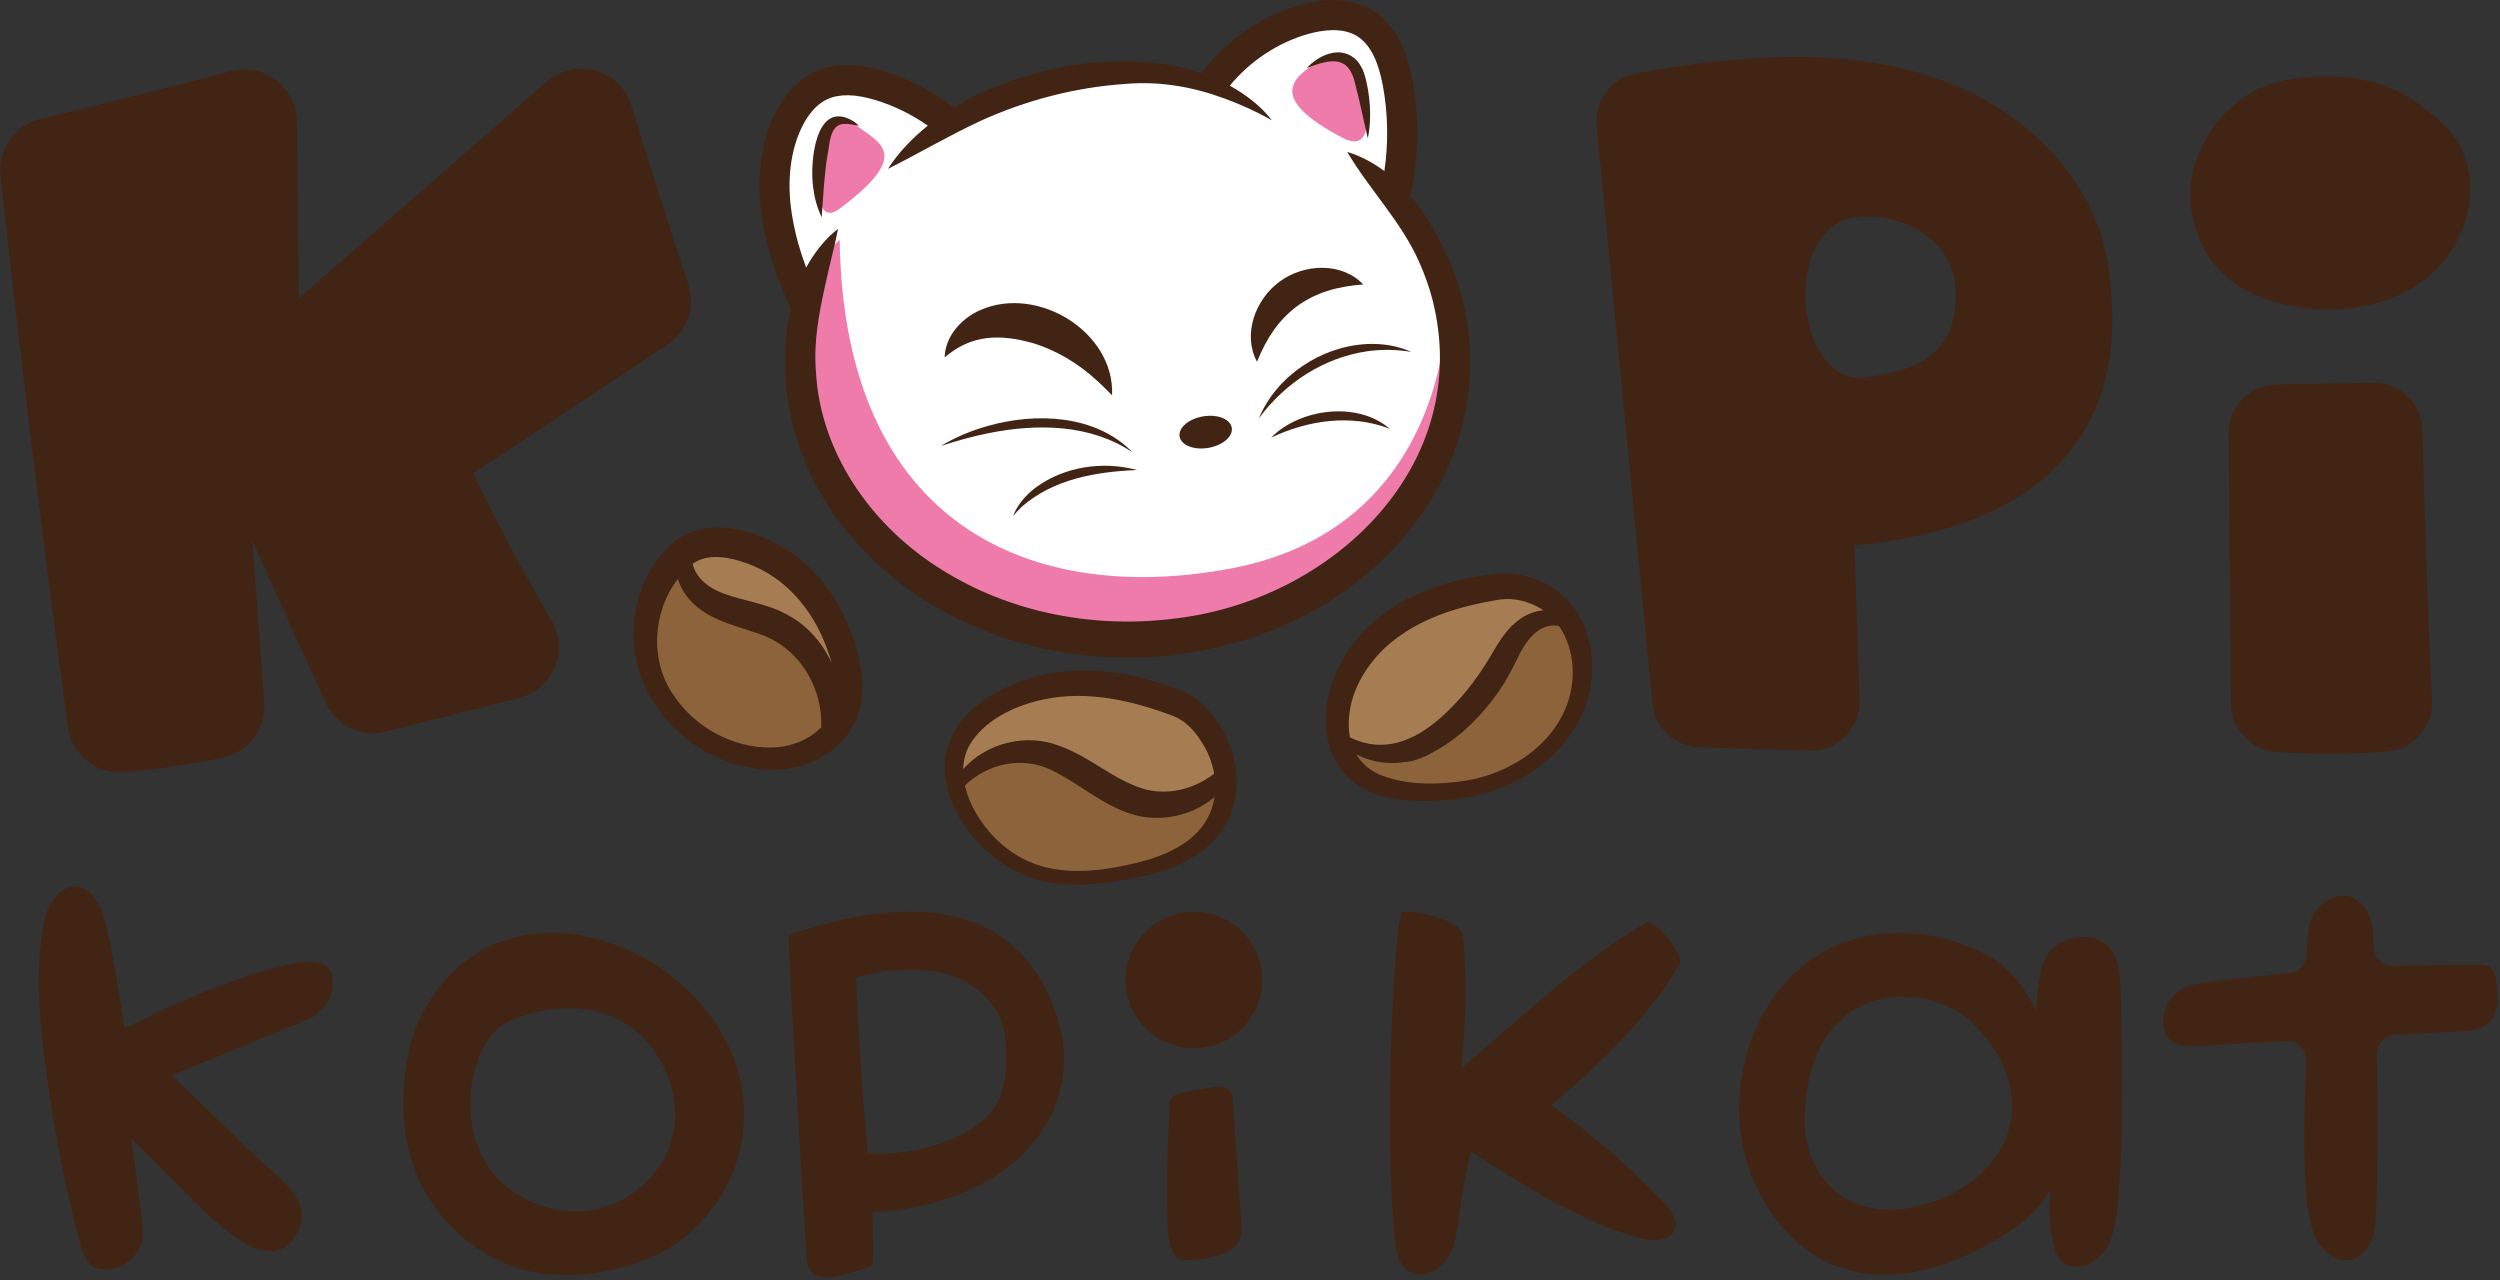<?xml version="1.0" encoding="UTF-8" standalone="no"?>
<!DOCTYPE svg PUBLIC "-//W3C//DTD SVG 1.1//EN" "http://www.w3.org/Graphics/SVG/1.1/DTD/svg11.dtd">
<svg width="100%" height="100%" viewBox="0 0 617 316" version="1.1" xmlns="http://www.w3.org/2000/svg" xmlns:xlink="http://www.w3.org/1999/xlink" xml:space="preserve" xmlns:serif="http://www.serif.com/" style="fill-rule:evenodd;clip-rule:evenodd;stroke-linejoin:round;stroke-miterlimit:2;">
    <rect x="0" y="0" width="617" height="316" fill="#333333" stroke="none"/>
    <g transform="matrix(1,0,0,1,-783.381,-223.986)">
        <g transform="matrix(4.167,0,0,4.167,0,0)">
            <g transform="matrix(1,0,0,1,257.787,55.064)">
                <path d="M0,35.779C5.501,35.106 10.527,32.154 13.443,27.885C15.839,24.377 16.553,20.367 15.509,16.29C15.327,15.577 15.042,14.771 14.706,14.019C14.047,12.534 13.108,11.264 12.199,10.036C11.896,9.626 11.588,9.21 11.289,8.784C11.502,8.911 11.711,9.051 11.915,9.204L12.56,9.687L12.677,8.89C12.936,7.131 12.903,5.368 12.58,3.648C12.269,1.991 11.688,0.928 10.805,0.398C9.798,-0.206 8.484,-0.022 7.559,0.239C5.682,0.768 3.949,1.911 2.678,3.458L2.337,3.874C0.488,3.263 -1.348,3.029 -3.121,3.176C-6.145,3.375 -9.118,4.134 -11.961,5.432C-13.037,5.933 -14.115,6.513 -15.158,7.074C-15.191,7.092 -15.224,7.109 -15.257,7.127C-15.031,6.915 -14.791,6.708 -14.538,6.506L-14.037,6.106L-14.562,5.738C-15.564,5.036 -16.652,4.503 -17.795,4.155C-19.093,3.76 -20.164,3.749 -20.977,4.121C-21.959,4.571 -22.544,5.552 -22.862,6.296C-23.522,7.84 -23.679,9.72 -23.316,11.731C-23.127,12.776 -22.873,13.692 -22.493,14.704L-22.125,15.681L-21.623,14.765C-21.566,14.66 -21.508,14.556 -21.447,14.454C-21.301,14.216 -21.151,13.994 -20.996,13.788C-20.997,13.794 -20.999,13.8 -21,13.806C-21.065,14.075 -21.128,14.335 -21.183,14.574L-21.274,14.982C-21.583,16.364 -21.902,17.794 -21.965,19.259C-22.013,20.1 -21.935,20.98 -21.861,21.661C-21.274,26.221 -18.297,30.482 -13.903,33.058C-10.702,34.98 -6.932,35.985 -3.048,35.985C-2.037,35.985 -1.018,35.917 0,35.779" style="fill:white;fill-rule:nonzero;"/>
            </g>
            <g transform="matrix(1,0,0,1,232.368,92.685)">
                <path d="M0,-6.03C-1.573,-6.587 -2.76,-6.554 -3.628,-5.929L-3.885,-5.744L-3.816,-5.435C-3.614,-4.53 -2.862,-3.772 -1.756,-3.358C-1.263,-3.167 -0.727,-3.027 -0.208,-2.891C0.538,-2.697 1.308,-2.496 1.95,-2.142L1.965,-2.134C3.045,-1.587 3.931,-0.632 4.461,0.557L5.361,0.232C5.276,-0.071 5.173,-0.384 5.046,-0.722C4.083,-3.335 2.291,-5.22 0,-6.03" style="fill:rgb(166,124,83);fill-rule:nonzero;"/>
            </g>
            <g transform="matrix(1,0,0,1,233.123,94.653)">
                <path d="M0,-3.809C-0.271,-3.905 -0.556,-3.996 -0.831,-4.085C-2.173,-4.516 -3.561,-4.961 -4.273,-6.185C-4.375,-6.362 -4.456,-6.552 -4.513,-6.75L-4.774,-7.661L-5.353,-6.911C-7.047,-4.721 -7.14,-1.553 -5.575,0.624C-4.231,2.591 -1.876,3.852 0.44,3.852L0.514,3.852C1.817,3.848 3.037,3.358 3.861,2.507L3.99,2.374L3.996,2.19C4.088,-0.517 2.442,-2.984 0,-3.809" style="fill:rgb(140,99,58);fill-rule:nonzero;"/>
            </g>
            <g transform="matrix(1,0,0,1,245.023,96.028)">
                <path d="M0,3.288C0.249,3.206 0.491,3.135 0.712,2.991C1.218,2.662 1.722,2.284 2.327,2.165C2.434,2.144 2.542,2.166 2.624,2.225C3.596,1.957 4.649,1.985 5.58,2.36L5.599,2.367C6.385,2.646 7.103,3.087 7.864,3.555C8.697,4.067 9.559,4.597 10.519,4.892C10.962,5.025 11.421,5.09 11.884,5.09C13.032,5.09 14.198,4.688 15.178,3.926L15.405,3.75L15.356,3.466C15.226,2.719 14.933,1.987 14.514,1.359C13.995,0.534 13.323,-0.063 12.625,-0.321C9.587,-1.473 7.002,-1.802 4.723,-1.328C3.554,-1.088 1.41,-0.427 0.185,1.297C-0.225,1.869 -0.442,2.531 -0.459,3.265L-0.465,3.482C-0.318,3.404 -0.163,3.342 0,3.288" style="fill:rgb(166,124,83);fill-rule:nonzero;"/>
            </g>
            <g transform="matrix(1,0,0,1,259.62,103.607)">
                <path d="M0,-3.012C-0.841,-2.306 -1.957,-1.899 -3.071,-1.896C-3.101,-1.896 -3.13,-1.895 -3.16,-1.895C-4.658,-1.895 -5.899,-2.697 -7.212,-3.544C-7.849,-3.955 -8.508,-4.38 -9.191,-4.699C-10.022,-5.093 -10.94,-5.22 -11.838,-5.106C-11.831,-4.951 -11.93,-4.784 -12.088,-4.753C-12.634,-4.645 -13.359,-4.71 -13.815,-4.413C-14.051,-4.259 -14.038,-3.751 -14.304,-3.665C-14.513,-3.598 -14.741,-3.534 -14.914,-3.393C-14.964,-3.351 -15.021,-3.322 -15.081,-3.307L-15.088,-3.002L-14.932,-3.179C-14.776,-2.513 -14.476,-1.82 -14.061,-1.175C-13.024,0.46 -11.43,1.62 -9.686,2.008C-9.056,2.151 -8.412,2.208 -7.783,2.208C-6.44,2.208 -5.16,1.95 -4.2,1.72C-1.913,1.16 -0.437,0.221 0.311,-1.149C0.549,-1.582 0.708,-2.061 0.783,-2.575L0.967,-3.824L0,-3.012Z" style="fill:rgb(140,99,58);fill-rule:nonzero;"/>
            </g>
            <g transform="matrix(1,0,0,1,280.334,100.567)">
                <path d="M0,-9.833C-0.221,-9.802 -0.431,-9.792 -0.653,-9.798C-0.86,-9.804 -1.014,-9.817 -1.188,-9.749C-1.306,-9.703 -1.437,-9.756 -1.523,-9.846C-1.99,-9.517 -2.465,-8.951 -2.898,-8.022C-3.188,-7.432 -3.536,-6.753 -3.926,-6.191C-4.768,-4.987 -6.321,-2.387 -8.654,-1.753C-9.166,-1.613 -9.905,-1.72 -10.437,-1.793C-10.469,-1.656 -10.586,-1.888 -10.768,-1.888C-10.841,-1.888 -10.901,-1.908 -10.949,-1.939C-10.99,-1.923 -11.036,-1.913 -11.09,-1.915C-11.562,-1.929 -11.936,-2.183 -12.374,-2.313C-12.497,-2.35 -12.619,-2.392 -12.741,-2.438L-12.419,-1.891C-12.012,-1.202 -11.379,-0.688 -10.592,-0.406C-9.632,-0.048 -8.588,0.074 -7.61,0.074C-6.802,0.074 -6.038,-0.01 -5.404,-0.112C-2.586,-0.59 -0.214,-2.299 0.786,-4.573C1.558,-6.33 1.426,-8.408 0.458,-9.907C0.306,-9.88 0.153,-9.854 0,-9.833" style="fill:rgb(140,99,58);fill-rule:nonzero;"/>
            </g>
            <g transform="matrix(1,0,0,1,269.244,89.032)">
                <path d="M0,8.934C0.072,8.936 0.131,8.958 0.179,8.99C0.22,8.971 0.267,8.961 0.322,8.961C0.544,8.961 0.654,9.134 0.653,9.306C2.209,9.254 3.797,8.353 5.395,6.605C6.063,5.888 6.684,5.068 7.242,4.167C7.345,4 7.444,3.832 7.543,3.663C7.997,2.892 8.426,2.163 9.212,1.675C9.298,1.623 9.387,1.577 9.479,1.536C9.433,1.349 9.551,1.19 9.72,1.124C10.11,0.972 10.554,1.09 10.959,1.033C11.042,1.022 11.125,1.008 11.209,0.995L10.432,0.468C9.581,-0.108 8.543,-0.372 7.585,-0.255L7.569,-0.253C4.46,0.234 2.231,1.154 0.548,2.648C-0.813,3.9 -1.652,5.456 -1.815,7.031C-1.867,7.47 -1.856,7.898 -1.791,8.31C-1.582,8.395 -1.369,8.472 -1.16,8.542C-0.786,8.665 -0.401,8.922 0,8.934" style="fill:rgb(166,124,83);fill-rule:nonzero;"/>
            </g>
            <g transform="matrix(1,0,0,1,237.138,66.32)">
                <path d="M0,-5.023C-0.631,-3.753 -1.287,1.195 0.591,-0.211C4.948,-3.474 2.928,-4.085 1.56,-5.152C0.192,-6.218 0,-5.023 0,-5.023" style="fill:rgb(238,123,170);fill-rule:nonzero;"/>
            </g>
            <g transform="matrix(1,0,0,1,267.99,62.053)">
                <path d="M0,-4.56C0.817,-3.393 1.87,1.099 -0.479,-0.138C-4.959,-2.497 -3.466,-3.698 -1.877,-4.678C-0.287,-5.659 0,-4.56 0,-4.56" style="fill:rgb(238,123,170);fill-rule:nonzero;"/>
            </g>
            <g transform="matrix(1,0,0,1,237.728,95.202)">
                <path d="M0,-27.234C0.24,-10.212 11.529,-5.56 23.23,-7.792C35.912,-10.212 35.912,-22.807 35.912,-22.807C35.912,-22.807 39.928,-7.491 20.125,-3.529C2.492,0 -2.441,-15.47 -2.969,-20.026C-3.496,-24.582 0,-27.234 0,-27.234" style="fill:rgb(238,123,170);fill-rule:nonzero;"/>
            </g>
            <g transform="matrix(0.809,-0.588,-0.588,-0.809,264.695,72.112)">
                <path d="M0.269,0.112C1.671,0.093 2.871,-0.358 4.158,-1.153C3.917,0.672 2.056,1.903 0.269,1.894C-1.519,1.898 -3.376,0.668 -3.62,-1.156C-2.336,-0.357 -1.133,0.095 0.269,0.112" style="fill:rgb(65,36,19);fill-rule:nonzero;"/>
            </g>
            <g transform="matrix(1,0,0,1,249.103,73.722)">
                <path d="M0,0.333C1.415,0.746 2.773,1.557 3.881,2.589C4.189,2.86 4.459,3.156 4.76,3.443C4.917,-0.318 0.327,-3.11 -3.056,-1.599C-4.168,-1.119 -5.14,-0.027 -5.156,1.199C-3.546,-0.195 -1.838,-0.166 0,0.333" style="fill:rgb(65,36,19);fill-rule:nonzero;"/>
            </g>
            <g transform="matrix(0.4,0.917,0.917,-0.4,263.227,73.059)">
                <path d="M4.745,-2.802C3.441,-0.552 2.981,2.159 3.671,4.674C3.901,5.501 4.261,6.296 4.745,7.042C4.084,6.443 3.585,5.657 3.265,4.808C2.31,2.277 2.861,-0.842 4.745,-2.802" style="fill:rgb(65,36,19);fill-rule:nonzero;"/>
            </g>
            <g transform="matrix(1,0,0,1,263.279,77.499)">
                <path d="M0,2.173C2.184,1.141 4.725,0.759 7.021,1.645C5.133,0 1.701,0.441 0,2.173" style="fill:rgb(65,36,19);fill-rule:nonzero;"/>
            </g>
            <g transform="matrix(0.033,-0.999,-0.999,-0.033,250.769,73.725)">
                <path d="M-6.673,-4.527C-4.505,-2.275 -4.493,1.279 -5.399,4.104C-5.706,5.066 -6.123,5.993 -6.673,6.832C-6.328,5.892 -6.034,4.948 -5.811,3.991C-5.151,1.159 -5.083,-1.974 -6.673,-4.527" style="fill:rgb(65,36,19);fill-rule:nonzero;"/>
            </g>
            <g transform="matrix(-0.818,-0.575,-0.575,0.818,253.607,84.049)">
                <path d="M4.324,1.339C4.538,2.014 4.609,2.755 4.437,3.432C4.41,3.172 4.38,2.925 4.324,2.672C3.735,0.266 1.911,-1.542 -0.006,-3.009C1.97,-2.294 3.67,-0.681 4.324,1.339" style="fill:rgb(65,36,19);fill-rule:nonzero;"/>
            </g>
            <g transform="matrix(1,0,0,1,235.366,87.566)">
                <path d="M0,-26.017C0.285,-26.683 0.801,-27.558 1.644,-27.944C2.347,-28.266 3.303,-28.247 4.486,-27.887C5.582,-27.553 6.636,-27.034 7.583,-26.371C6.635,-25.613 5.829,-24.757 5.222,-23.813C7.032,-24.719 8.834,-25.783 10.662,-26.634C13.394,-27.882 16.334,-28.649 19.331,-28.847C21.331,-29.013 23.298,-28.672 25.176,-27.972C26.121,-27.625 27.048,-27.208 27.96,-26.686C27.315,-27.534 26.441,-28.187 25.519,-28.712C25.503,-28.722 25.486,-28.73 25.469,-28.739C26.669,-30.199 28.322,-31.297 30.109,-31.801C30.943,-32.036 32.118,-32.208 32.979,-31.691C33.737,-31.237 34.244,-30.279 34.529,-28.765C34.841,-27.102 34.871,-25.368 34.623,-23.681C33.965,-24.174 33.234,-24.567 32.421,-24.818C33.773,-22.53 35.612,-20.713 36.688,-18.288C36.994,-17.602 37.278,-16.823 37.465,-16.093C39.966,-6.323 31.613,1.669 22.362,2.801C17.711,3.431 12.804,2.571 8.764,0.145C4.762,-2.201 1.636,-6.235 1.035,-10.901C0.953,-11.659 0.891,-12.454 0.934,-13.214C1.002,-14.784 1.364,-16.282 1.706,-17.824C1.873,-18.554 2.128,-19.519 2.263,-20.258C1.57,-19.721 1.019,-19.04 0.565,-18.297C0.499,-18.189 0.438,-18.078 0.377,-17.967C0.027,-18.897 -0.231,-19.79 -0.423,-20.856C-0.77,-22.774 -0.623,-24.559 0,-26.017M-0.538,-15.537C-0.908,-13.958 -0.936,-12.285 -0.783,-10.682C-0.488,-8.065 0.495,-5.543 1.999,-3.385C9.977,7.973 28.883,7.969 36.854,-3.393C39.922,-7.795 40.609,-13.449 38.466,-18.396C37.878,-19.726 37.126,-21.075 36.163,-22.213C36.662,-24.465 36.704,-26.837 36.28,-29.094C35.896,-31.138 35.116,-32.488 33.896,-33.22C32.783,-33.887 31.306,-33.99 29.626,-33.516C27.336,-32.87 25.232,-31.411 23.786,-29.479C19.412,-30.959 13.382,-30.024 9.128,-27.446C7.9,-28.403 6.484,-29.142 5.005,-29.592C3.393,-30.082 2.012,-30.073 0.901,-29.564C-0.458,-28.941 -1.23,-27.672 -1.638,-26.718C-2.399,-24.938 -2.585,-22.802 -2.177,-20.539C-1.842,-18.687 -1.319,-17.278 -0.538,-15.537" style="fill:rgb(65,36,19);fill-rule:nonzero;"/>
            </g>
            <g transform="matrix(1,0,0,1,236.666,59.624)">
                <path d="M0,7.001C0.087,5.756 0.14,4.576 0.333,3.363C0.481,2.711 0.441,1.5 1.316,1.468C1.607,1.45 1.916,1.525 2.213,1.579C2.095,1.469 1.968,1.37 1.83,1.281C-0.386,0 -0.703,3.76 -0.517,5.161C-0.443,5.797 -0.284,6.424 0,7.001" style="fill:rgb(65,36,19);fill-rule:nonzero;"/>
            </g>
            <g transform="matrix(1,0,0,1,268.272,59.635)">
                <path d="M0,-0.868C0.28,0.191 0.481,1.235 0.734,2.314C0.869,1.685 0.895,1.041 0.859,0.402C0.812,-0.255 0.726,-0.868 0.526,-1.51C0.415,-1.832 0.245,-2.181 -0.065,-2.438C-0.97,-3.182 -2.197,-2.593 -2.88,-1.854C-1.49,-2.379 -0.378,-2.664 0,-0.868" style="fill:rgb(65,36,19);fill-rule:nonzero;"/>
            </g>
            <g transform="matrix(1,0,0,1,227.941,88.961)">
                <path d="M0,6.041C-1.488,3.977 -1.307,1.033 0.208,-0.926C0.276,-0.689 0.372,-0.461 0.493,-0.252C1.458,1.405 3.416,1.768 5.022,2.336C7.346,3.12 8.781,5.434 8.698,7.866C7.941,8.648 6.81,9.061 5.694,9.064C3.47,9.09 1.251,7.876 0,6.041M4.267,-1.853C6.589,-1.033 8.184,0.894 9.023,3.168C9.134,3.465 9.238,3.773 9.325,4.086C8.774,2.848 7.826,1.779 6.608,1.162C5.451,0.525 4.012,0.373 2.844,-0.081C2.015,-0.392 1.263,-0.988 1.079,-1.815C1.997,-2.476 3.267,-2.207 4.267,-1.853M10.47,7.975C11.49,6.371 11.182,4.268 10.588,2.604C9.873,0.519 8.572,-1.444 6.68,-2.633C4.736,-3.845 1.934,-4.686 -0.04,-3.099C-1.438,-1.882 -2.25,-0.131 -2.394,1.694C-2.788,5.773 0.451,9.506 4.367,10.238C6.603,10.727 9.203,10.028 10.47,7.975" style="fill:rgb(65,36,19);fill-rule:nonzero;"/>
            </g>
            <g transform="matrix(1,0,0,1,250.038,94.436)">
                <path d="M0,10.711C-1.693,10.334 -3.153,9.191 -4.074,7.739C-4.443,7.165 -4.743,6.511 -4.893,5.843C-3.531,4.524 -1.506,4.103 0.185,4.906C2.233,5.86 4.043,7.806 6.52,7.754C7.735,7.751 8.961,7.307 9.89,6.526C9.826,6.964 9.692,7.391 9.472,7.79C8.651,9.293 6.9,10.025 5.267,10.424C3.562,10.834 1.72,11.101 0,10.711M-4.44,3.167C-3.488,1.828 -1.795,1.063 -0.196,0.734C2.371,0.2 5.023,0.804 7.439,1.72C8.078,1.956 8.662,2.522 9.093,3.207C9.477,3.784 9.748,4.452 9.868,5.14C8.678,6.065 7.094,6.461 5.642,6.025C3.914,5.494 2.483,4.124 0.744,3.507C-1.221,2.715 -3.61,3.305 -4.995,4.869C-4.981,4.273 -4.815,3.691 -4.44,3.167M11.201,5.39C11.114,3.387 9.928,1.103 8.014,0.275C5.349,-0.841 2.341,-1.347 -0.508,-0.663C-2.873,-0.073 -5.478,1.398 -6.024,3.989C-6.506,6.905 -4.112,9.928 -1.569,11.061C0.654,12.058 3.165,11.741 5.461,11.254C8.586,10.612 11.274,8.917 11.201,5.39" style="fill:rgb(65,36,19);fill-rule:nonzero;"/>
            </g>
            <g transform="matrix(1,0,0,1,268.329,90.364)">
                <path d="M0,8.068C0.99,8.582 2.189,8.724 3.271,8.428C5.425,7.843 7.231,6.062 8.473,4.286C8.879,3.701 9.232,3.014 9.538,2.392C9.993,1.415 10.788,0.233 12,0.459C12.97,1.877 13.062,3.823 12.352,5.437C11.337,7.746 8.958,9.204 6.521,9.617C4.919,9.876 3.096,9.911 1.581,9.347C0.855,9.087 0.334,8.634 0,8.068M-0.423,5.751C-0.259,4.168 0.631,2.734 1.788,1.669C3.661,0.007 6.075,-0.722 8.559,-1.111C9.41,-1.215 10.343,-0.965 11.078,-0.467C10.654,-0.429 10.233,-0.282 9.879,-0.068C8.806,0.599 8.344,1.621 7.749,2.582C7.228,3.424 6.635,4.221 5.96,4.946C4.221,6.847 2.056,8.252 -0.378,7.061C-0.461,6.646 -0.476,6.204 -0.423,5.751M6.703,10.58C9.439,10.075 12.047,8.425 13.29,5.871C14.35,3.699 14.213,0.84 12.553,-1.015C11.484,-2.158 9.939,-2.768 8.363,-2.635C5.598,-2.347 2.741,-1.474 0.702,0.518C-0.682,1.86 -1.687,3.688 -1.794,5.642C-1.952,7.76 -0.928,9.749 1.186,10.424C2.112,10.744 3.058,10.823 3.97,10.828C4.883,10.836 5.801,10.761 6.703,10.58" style="fill:rgb(65,36,19);fill-rule:nonzero;"/>
            </g>
            <g transform="matrix(1,0,0,1,220.663,66.266)">
                <path d="M0,24.234C-1.659,21.391 -3.209,18.484 -4.644,15.522L6.863,7.903C8.039,7.124 8.545,5.654 8.098,4.316C7,1.033 5.7,-3.119 4.736,-6.248C4.071,-8.405 1.405,-9.161 -0.294,-7.675L-14.969,5.153L-15.085,-5.321C-15.107,-7.35 -17.032,-8.817 -18.994,-8.301C-22.165,-7.466 -26.693,-6.298 -30.237,-5.477C-31.774,-5.12 -32.805,-3.673 -32.633,-2.104C-31.444,8.796 -30.114,19.68 -28.645,30.546C-28.421,32.206 -26.92,33.395 -25.252,33.229C-23.33,33.037 -21.417,32.752 -19.522,32.375C-17.976,32.068 -16.899,30.658 -17.016,29.086L-17.728,19.463C-16.621,21.987 -14.625,26.379 -13.389,29.088C-12.765,30.456 -11.254,31.184 -9.795,30.818C-7.715,30.295 -4.666,29.527 -1.918,28.825C0.089,28.313 1.044,26.023 0,24.234" style="fill:rgb(65,36,19);fill-rule:nonzero;"/>
            </g>
            <g transform="matrix(1,0,0,1,328.539,98.422)">
                <path d="M0,-22C-1.656,-21.971 -3.787,-21.933 -5.715,-21.899C-7.298,-21.871 -8.562,-20.572 -8.548,-18.988L-8.408,-2.992C-8.395,-1.49 -7.232,-0.25 -5.735,-0.138C-3.532,0.028 -1.316,0.014 0.885,-0.179C2.433,-0.315 3.591,-1.66 3.508,-3.212C3.222,-8.532 3.029,-15.385 2.936,-19.186C2.897,-20.772 1.586,-22.028 0,-22" style="fill:rgb(65,36,19);fill-rule:nonzero;"/>
            </g>
            <g transform="matrix(1,0,0,1,320.265,59.559)">
                <path d="M0,10.926C0.978,11.643 2.154,12.048 3.344,12.284C6.169,12.844 9.304,12.422 11.534,10.601C13.765,8.78 14.79,5.4 13.434,2.859C12.816,1.701 11.741,0.877 10.662,0.129C7.707,-1.918 2.975,-1.462 1.063,-0.321C-0.85,0.819 -2.241,2.844 -2.492,5.057C-2.742,7.269 -1.795,9.609 0,10.926" style="fill:rgb(65,36,19);fill-rule:nonzero;"/>
            </g>
            <g transform="matrix(1,0,0,1,207.596,124.195)">
                <path d="M0,-12.875C-0.298,-13.503 -1.172,-13.525 -1.86,-13.43C-5.627,-12.913 -12.229,-9.544 -12.229,-9.544C-12.229,-9.544 -13.08,-15.474 -13.586,-16.518C-13.913,-17.193 -14.326,-17.943 -15.189,-17.922C-15.502,-17.914 -15.804,-17.791 -16.049,-17.596C-16.702,-17.078 -16.915,-16.275 -17.05,-15.497C-17.512,-12.844 -17.262,-10.118 -16.921,-7.452C-16.491,-4.09 -15.863,-0.756 -15.036,2.531C-14.869,3.194 -14.679,3.865 -14.289,4.424C-14.218,4.526 -14.067,4.602 -13.868,4.658C-12.395,5.068 -10.984,3.818 -11.152,2.298C-11.334,0.645 -11.592,-1.511 -11.849,-3.034C-10.72,-1.907 -9.591,-0.78 -8.461,0.347C-6.683,2.121 -3.722,5.055 -2.197,2.908C-0.672,0.76 -3.098,-0.634 -4.572,-2.059L-9.428,-6.754L-1.388,-10.054C-0.376,-10.469 0.247,-11.521 0.074,-12.601C0.057,-12.713 0.032,-12.807 0,-12.875" style="fill:rgb(65,36,19);fill-rule:nonzero;"/>
            </g>
            <g transform="matrix(1,0,0,1,227.737,112.392)">
                <path d="M0,9.021C-0.58,10.794 -2.052,12.241 -3.823,12.827C-6.388,13.675 -9.462,12.585 -10.92,10.31C-12.377,8.035 -12.188,4.331 -10.344,2.356C-9.469,1.417 -3.814,-0.56 -0.914,3.725C0.132,5.27 0.58,7.248 0,9.021M-15.026,2.025C-15.657,3.443 -17.767,11.125 -11.295,15.417C-7.604,17.865 -3.487,16.682 -1.602,16.001C1.518,14.875 3.82,11.851 4.248,8.562C5.573,-1.617 -10.189,-8.844 -15.026,2.025" style="fill:rgb(65,36,19);fill-rule:nonzero;"/>
            </g>
            <g transform="matrix(1,0,0,1,247.09,115.857)">
                <path d="M0,3.15C-0.566,4.23 -1.685,4.944 -2.843,5.413C-4.369,6.031 -6.045,6.306 -7.698,6.207C-8.021,2.744 -8.253,-0.728 -8.392,-4.203C-7.437,-4.585 -4.667,-4.865 -3.158,-4.451C-1.649,-4.038 -0.266,-3 0.231,-1.566C0.455,-0.922 0.494,-0.232 0.497,0.448C0.5,1.371 0.432,2.326 0,3.15M-12.371,-6.728C-12.469,-6.694 -11.717,6.001 -11.335,12.196C-11.314,12.536 -11.285,12.899 -11.078,13.17C-10.659,13.72 -9.81,13.585 -9.145,13.396C-8.734,13.279 -8.323,13.162 -7.912,13.045C-7.743,12.996 -7.56,12.938 -7.462,12.792C-7.378,12.666 -7.377,12.504 -7.38,12.353C-7.394,11.474 -7.409,10.596 -7.423,9.718C1.635,9.074 4.821,3.396 3.723,-1.121C2.625,-5.638 -1.154,-10.57 -12.371,-6.728" style="fill:rgb(65,36,19);fill-rule:nonzero;"/>
            </g>
            <g transform="matrix(1,0,0,1,260.995,127.766)">
                <path d="M0,-9.067C-0.025,-9.433 -0.471,-9.705 -0.948,-9.643C-1.61,-9.558 -2.507,-9.423 -3.179,-9.244C-3.483,-9.163 -3.693,-8.954 -3.708,-8.71C-3.863,-6.272 -3.907,-3.829 -3.841,-1.387C-3.83,-0.959 -3.773,-0.531 -3.64,-0.114C-3.546,0.182 -3.362,0.492 -2.987,0.591C-2.807,0.638 -2.613,0.627 -2.425,0.613C-1.363,0.535 -0.162,0.316 0.309,-0.401C0.581,-0.816 0.539,-1.307 0.504,-1.773C0.42,-2.892 0.117,-7.35 0,-9.067" style="fill:rgb(65,36,19);fill-rule:nonzero;"/>
            </g>
            <g transform="matrix(1,0,0,1,285.535,128.731)">
                <path d="M0,-20.343C-3.865,-18.176 -7.594,-14.555 -10.991,-11.71C-10.746,-14.08 -10.689,-16.47 -10.82,-18.849C-10.839,-19.188 -10.864,-19.537 -11.015,-19.841C-11.364,-20.548 -14.019,-21.133 -14.479,-20.947C-14.938,-20.76 -15.607,-7.957 -14.911,-1.526C-14.841,-0.877 -14.726,-0.158 -14.211,0.243C-13.51,0.79 -12.412,0.403 -11.888,-0.315C-11.364,-1.033 -11.254,-1.962 -11.135,-2.843C-10.957,-4.165 -10.723,-5.479 -10.434,-6.782C-7.298,-4.768 -4.106,-2.728 -0.53,-1.675C0.276,-1.438 1.417,-1.419 1.664,-2.222C1.837,-2.783 1.409,-3.335 1.004,-3.759C-1.029,-5.886 -3.265,-7.819 -5.664,-9.523C-2.917,-11.801 0.156,-14.789 1.941,-17.879C2.277,-18.459 0.395,-20.565 0,-20.343" style="fill:rgb(65,36,19);fill-rule:nonzero;"/>
            </g>
            <g transform="matrix(1,0,0,1,301.077,113.071)">
                <path d="M0,12.226C-1.408,12.478 -2.938,12.278 -4.115,11.445C-5.496,10.467 -6.229,8.687 -6.198,6.964C-6.046,-1.506 1.148,-1.286 3.722,1.257C8.514,5.99 5.409,11.26 0,12.226M11.585,-3.451C10.621,-4.17 8.806,-3.802 8.173,-2.765C7.539,-1.728 7.514,0.649 7.514,0.649C7.514,0.649 6.719,-1.587 4.709,-2.691C1.148,-4.647 -3.463,-4.622 -6.532,-1.927C-9.602,0.768 -10.787,5.421 -9.65,9.402C-8.862,12.163 -6.943,14.667 -4.318,15.669C-1.164,16.873 2.41,15.775 5.307,14.017C6.512,13.286 7.693,12.398 8.359,11.133C8.221,12.29 8.305,13.475 8.606,14.598C8.669,14.833 8.744,15.07 8.89,15.262C9.11,15.552 9.473,15.703 9.831,15.721C10.643,15.761 11.385,15.166 11.774,14.432C12.162,13.699 12.264,12.845 12.34,12.014C12.723,7.812 12.622,3.582 12.52,-0.636C12.495,-1.665 12.396,-2.846 11.585,-3.451" style="fill:rgb(65,36,19);fill-rule:nonzero;"/>
            </g>
            <g transform="matrix(1,0,0,1,335.834,122.581)">
                <path d="M0,-10.747C-0.046,-11.035 -0.108,-11.349 -0.336,-11.53C-0.539,-11.692 -0.82,-11.703 -1.08,-11.705C-2.445,-11.718 -4.72,-11.659 -6.083,-11.619C-6.711,-11.601 -7.235,-12.092 -7.259,-12.719C-7.271,-13.046 -7.283,-13.38 -7.292,-13.625C-7.303,-13.914 -7.356,-14.201 -7.465,-14.469C-8.334,-16.607 -10.313,-15.781 -10.914,-14.485C-11.146,-13.986 -11.199,-13.06 -11.202,-12.338C-11.203,-11.756 -11.643,-11.269 -12.222,-11.208C-13.661,-11.055 -16.24,-10.771 -17.756,-10.545C-18.907,-10.373 -19.784,-9.366 -19.716,-8.204C-19.684,-7.642 -19.446,-7.196 -18.872,-6.966C-18.626,-6.868 -18.359,-6.837 -18.095,-6.852L-12.426,-7.168C-11.761,-7.205 -11.21,-6.661 -11.241,-5.996C-11.33,-4.026 -11.459,-0.17 -11.226,2.15C-11.105,3.364 -10.879,4.714 -9.901,5.442C-9.552,5.703 -9.108,5.86 -8.677,5.795C-8.096,5.706 -7.634,5.226 -7.406,4.684C-7.178,4.142 -7.142,3.542 -7.115,2.954C-6.993,0.325 -7.036,-4.302 -7.065,-6.39C-7.073,-6.992 -6.605,-7.493 -6.003,-7.526L-2.157,-7.741C-1.557,-7.774 -0.908,-7.827 -0.458,-8.224C0.213,-8.815 0.14,-9.864 0,-10.747" style="fill:rgb(65,36,19);fill-rule:nonzero;"/>
            </g>
            <g transform="matrix(-1,0,0,1,258.706,115.84)">
                <path d="M0,-8.091C2.234,-8.091 4.046,-6.28 4.046,-4.045C4.046,-1.811 2.234,0 0,0C-2.234,0 -4.046,-1.811 -4.046,-4.045C-4.046,-6.28 -2.234,-8.091 0,-8.091" style="fill:rgb(65,36,19);fill-rule:nonzero;"/>
            </g>
            <g transform="matrix(0.986,-0.168,-0.168,-0.986,259.719,80.239)">
                <path d="M-0.159,-0.013C0.707,-0.013 1.408,0.41 1.408,0.932C1.408,1.455 0.707,1.878 -0.158,1.878C-1.024,1.878 -1.725,1.455 -1.725,0.933C-1.725,0.41 -1.024,-0.013 -0.159,-0.013" style="fill:rgb(65,36,19);fill-rule:nonzero;"/>
            </g>
            <g transform="matrix(1,0,0,1,298.419,78.982)">
                <path d="M0,-2.88C-4.092,-2.444 -4.976,-11.695 -0.537,-12.356C1.978,-12.73 5.181,-11.129 5.39,-8.288C5.686,-4.271 3.019,-3.202 0,-2.88M14.422,-9.521C13.716,-14.498 9.636,-18.525 4.948,-20.339C0.26,-22.154 -4.946,-22.082 -9.934,-21.456C-10.884,-21.337 -12.269,-21.106 -13.487,-20.891C-14.969,-20.63 -16,-19.27 -15.856,-17.772L-12.556,16.423C-12.417,17.868 -11.227,18.985 -9.776,19.031C-7.965,19.088 -5.467,19.166 -3.253,19.228C-1.591,19.274 -0.235,17.911 -0.289,16.249L-0.587,7.067C16.877,5.454 14.791,-6.917 14.422,-9.521" style="fill:rgb(65,36,19);fill-rule:nonzero;"/>
            </g>
        </g>
    </g>
</svg>
